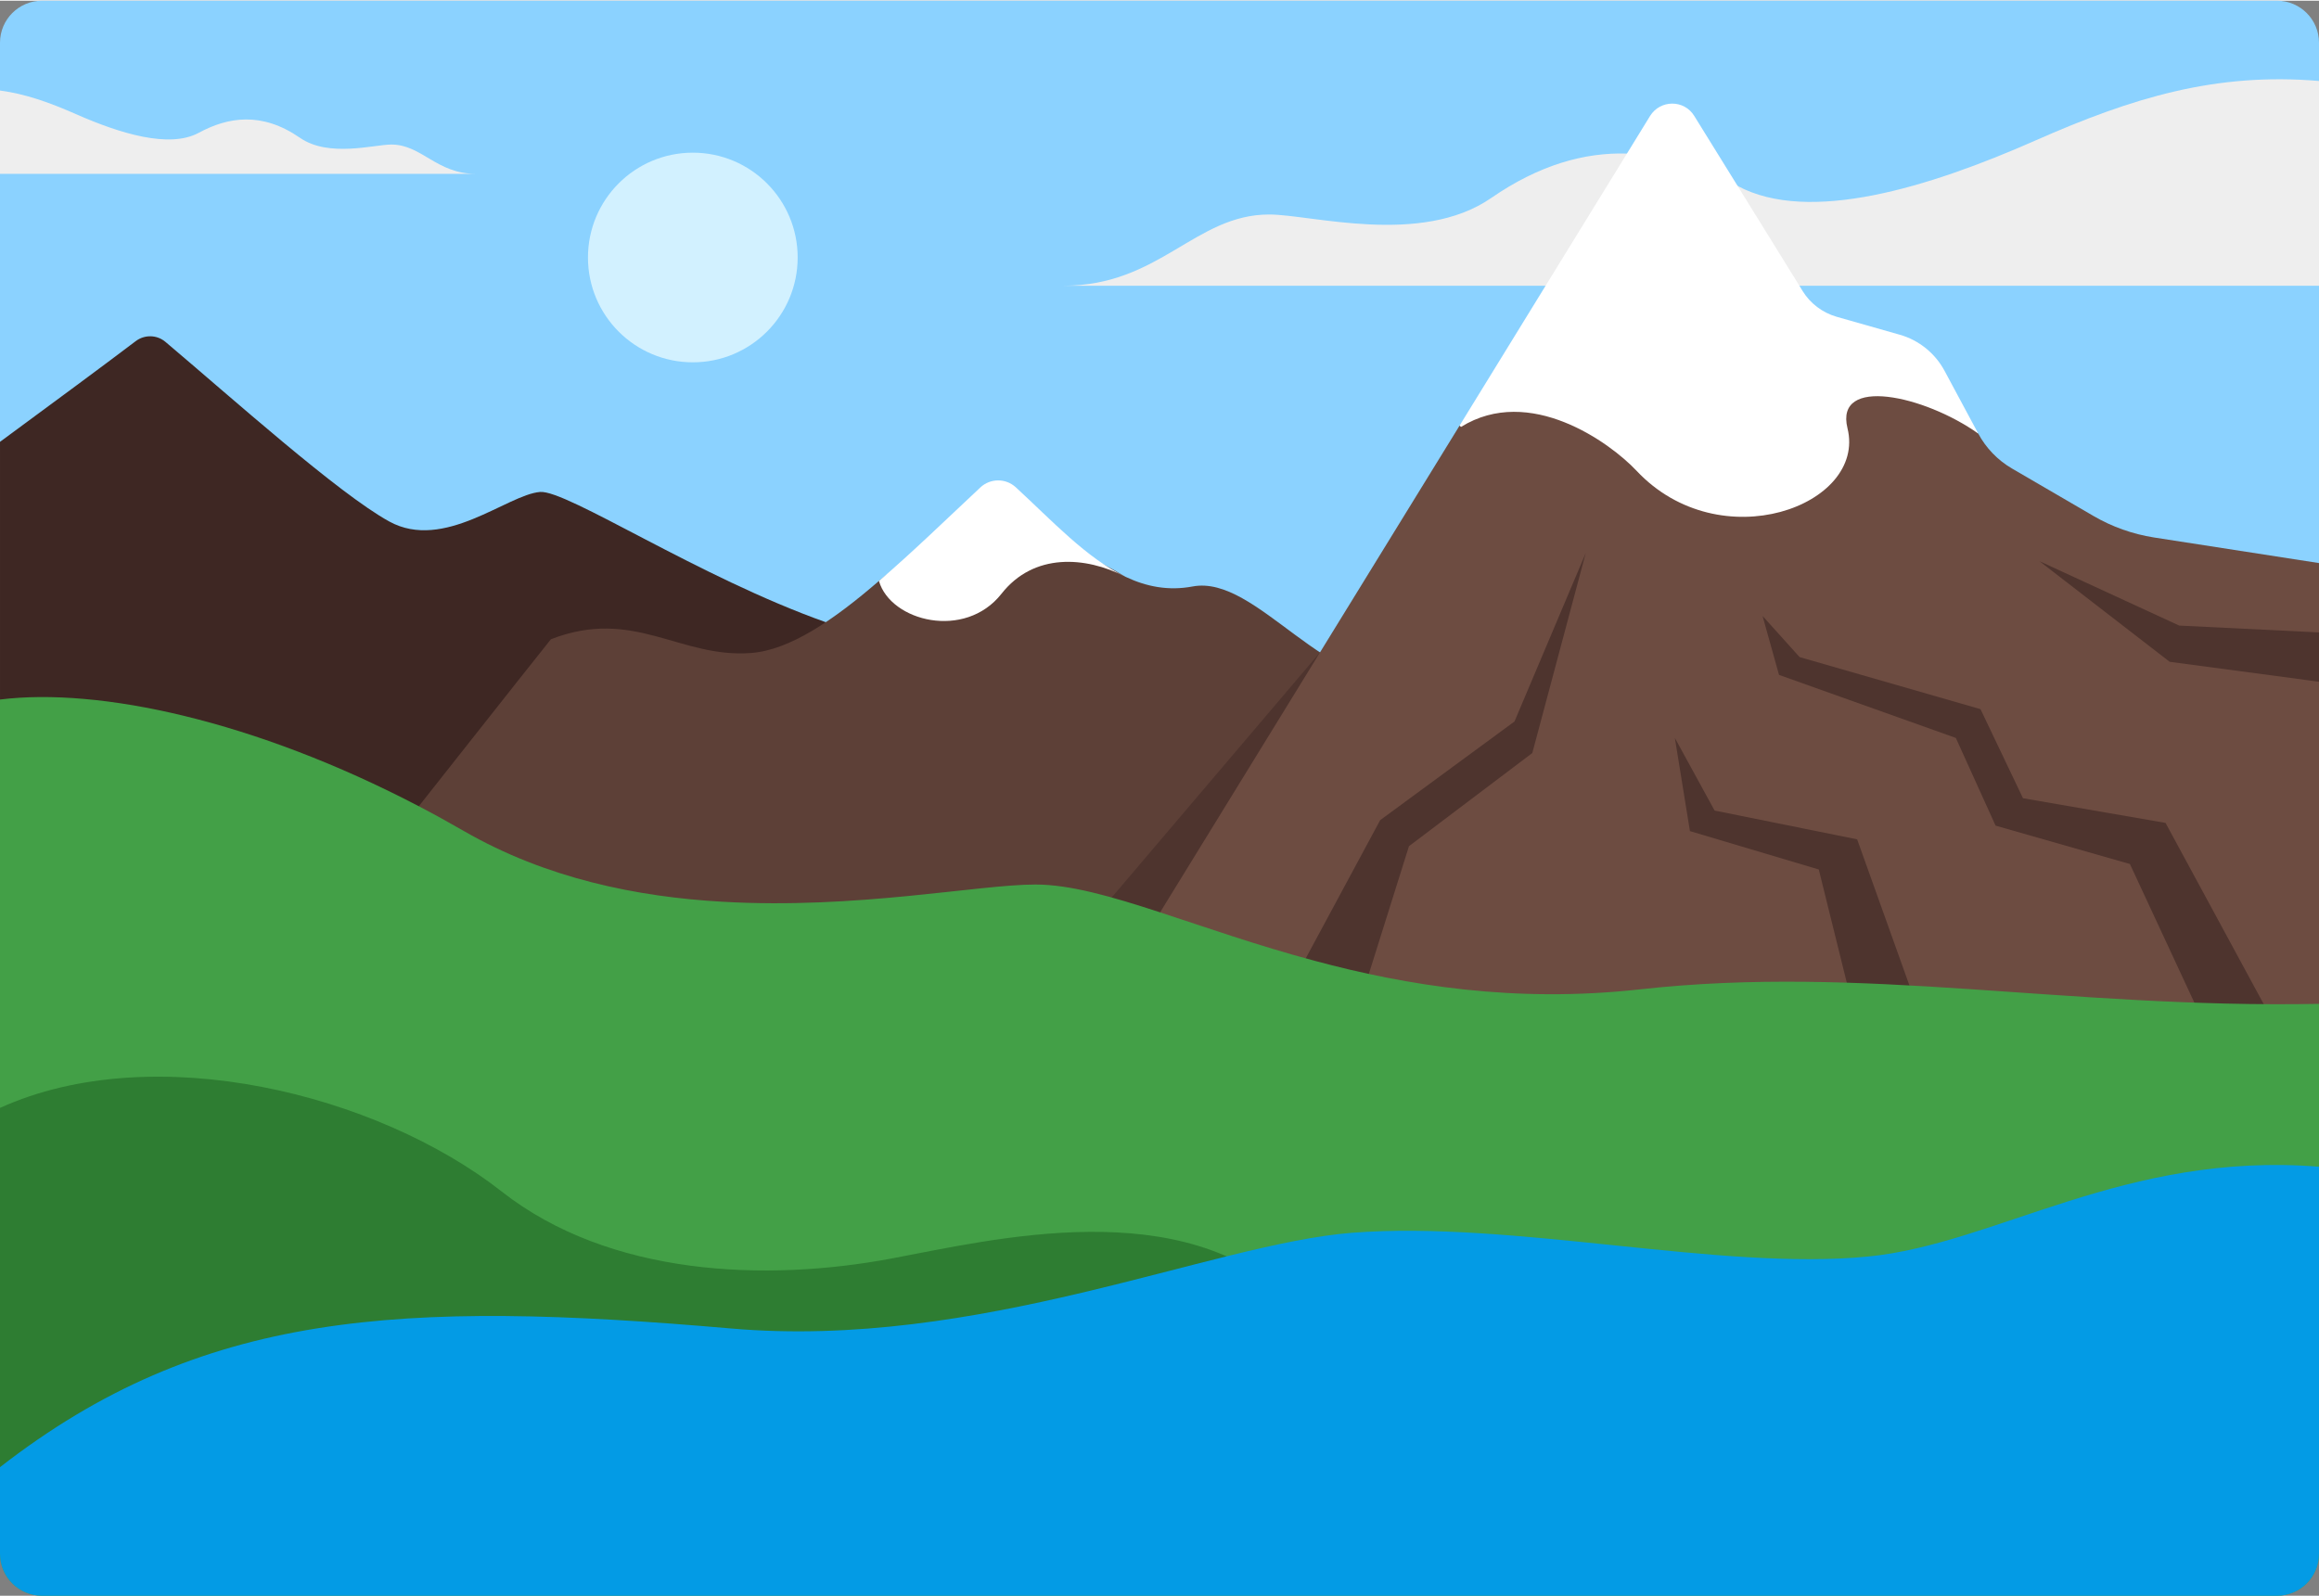 <svg enable-background="new 0 0 227.124 156.256" height="157" viewBox="0 0 227.124 156.256" width="228"
     xmlns="http://www.w3.org/2000/svg">
    <rect x="0" y="0" width="227.124" height="156.256" fill="#808080" stroke="none"/>
    <path
        d="m227.124 4.117v78.023c0 2.274-1.842 4.117-4.117 4.117h-218.89c-2.275-.001-4.117-1.843-4.117-4.117v-78.023c0-2.275 1.842-4.117 4.117-4.117h218.891c2.274 0 4.116 1.842 4.116 4.117z"
        fill="#8bd2ff"/>
    <path
        d="m89.135 63.097c-6.525 11.3-13.235 19.647-18.35 25.173h-.01c-1.307 1.431-2.511 2.655-3.581 3.715-3.19 3.129-5.177 4.662-5.177 4.662l-62.017-19.8v-33.633c5.497-4.049 9.99-7.363 13.288-9.862.872-.661 2.079-.636 2.915.07 6.446 5.44 16.935 14.854 21.918 17.594 5.372 2.954 11.547-2.624 14.768-2.892 2.624-.216 15.561 8.357 27.993 12.762 2.819 1.007 5.608 1.79 8.253 2.211z"
        fill="#3E2723"/>
    <path
        d="m227.124 7.863v20.058h-122.953c9.396 0 12.885-6.978 20.13-6.978 4.107 0 14.882 3.129 21.746-1.616 4.724-3.262 9.16-4.477 13.297-4.353 3.859.103 7.472 1.359 10.837 3.17 6.978 3.756 18.72.165 29.156-4.446 9.53-4.209 17.681-6.69 27.787-5.835z"
        fill="#eeeeee"/>
    <path
        d="m138.802 66.586c-3.756 17.99-15.036 36.782-15.036 36.782l-88.065-17.722c5.105-6.443 15.52-19.688 18.257-23.094 8.12-3.149 12.617 1.883 19.605 1.348 3.787-.288 8.038-3.19 12.514-7.05 3.231-2.768 12.072-7.785 24.144-.422.02.012.041.021.062.031 2.017.947 4.168 1.369 6.515.926 6.361-1.204 13.143 10.807 22.004 9.201z"
        fill="#5D4037"/>
    <path d="m129.282 63.838-22.834 26.874 11.779 3.725z" fill="#4E342E"/>
    <path
        d="m227.124 55.091v48c-19.811.957-66.885 2.408-101.403-3.18-5.928-.957-11.475-2.12-16.456-3.53l4.353-7.07 15.664-25.472 13.667-22.209c17.771-13.093 34.736-13.354 50.799.772.762 1.42 1.904 2.604 3.293 3.417l7.986 4.652c1.832 1.07 3.839 1.78 5.928 2.11z"
        fill="#6D4C41"/>
    <path d="m125.778 97.726 9.397-17.451 13.155-9.665 6.98-16.511-5.235 19.599-12.081 9.128-5.101 16.243z"
          fill="#4E342E"/>
    <path d="m164.036 72.221 1.477 9.128 12.618 3.759 3.356 13.558h6.309l-5.907-16.511-13.96-2.819z" fill="#4E342E"/>
    <path
        d="m172.627 60.274 1.611 5.772 17.317 6.175 3.892 8.591 13.156 3.759 7.114 15.303h6.846l-10.47-19.33-13.961-2.416-4.161-8.726-17.719-5.101z"
        fill="#4E342E"/>
    <path
        d="m227.124 98.274v53.866c0 2.274-1.842 4.117-4.117 4.117h-218.89c-2.274 0-4.117-1.842-4.117-4.117v-83.681c9.695-1.204 24.916 2.038 41.022 10.456 1.461.762 2.933 1.575 4.415 2.429 8.027 4.631 16.93 6.453 25.338 6.926h.01c13.091.762 24.998-1.688 30.628-1.688 3.375 0 7.43 1.163 12.206 2.727 4.425 1.441 9.468 3.232 15.139 4.745 8.995 2.418 19.585 4.158 31.853 2.799 21.94-2.438 41.741 1.884 66.513 1.421z"
        fill="#43A047"/>
    <path
        d="m0 108.465c15.102-6.846 36.958-1.363 49.129 8.188 10.605 8.323 25.908 8.86 38.123 6.578 10.003-1.869 28.66-6.511 39.332 4.161-33.224 15.505-126.584 20.405-126.584 20.405z"
        fill="#2E7D32"/>
    <path
        d="m0 152.14v-8.48c19.731-15.327 39.195-16.401 71.608-13.585 24.197 2.102 47.081-8.308 60.813-9.376 15.775-1.226 36.103 3.757 50.542 2.326 12.504-1.225 25.153-10.312 44.161-8.799v37.914c0 2.274-1.842 4.117-4.117 4.117h-218.89c-2.275-.001-4.117-1.843-4.117-4.117z"
        fill="#039BE5"/>
    <g>
        <circle cx="67.855" cy="25.155" r="10.269" fill="#d2f1ff"/>
        <path
            d="m46.61 16.96h-46.61v-8.161c2.501.329 4.847 1.173 7.451 2.316 4.291 1.894 9.128 3.376 12 1.832 2.871-1.554 6.175-2.11 9.931.484 2.82 1.955 7.256.659 8.944.659 2.984-.001 4.415 2.87 8.284 2.87z" fill="#eeeeee"/>
        <path fill="#ffffff"
            d="m193.748 42.401c-5.279-3.736-14.079-5.681-12.803-.515 1.873 7.575-12.484 12.885-20.665 4.158-2.604-2.768-10.477-8.46-17.187-4.292l-.144-.123 8.429-13.708 7.966-12.947 2.264-3.684c.999-1.605 3.335-1.616 4.323-.01l4.25 6.865 6.052 9.777.319.525c.751 1.214 1.935 2.11 3.314 2.511l6.185 1.76c1.894.535 3.479 1.822 4.405 3.551z"/>
        <path fill="#ffffff"
            d="m110.222 56.428c-3.9-2.007-8.966-2.363-12.134 1.667-3.578 4.552-10.837 2.717-12-1.235l-.01-.01c3.231-2.768 6.587-6.031 9.942-9.17.968-.906 2.48-.916 3.458-.021 3.54 3.253 6.926 6.948 10.744 8.769z" />
    </g>
    <path d="m199.743 54.904 12.753 9.857 14.628 1.956v-4.832l-13.69-.671z" fill="#4E342E"/>
</svg>
